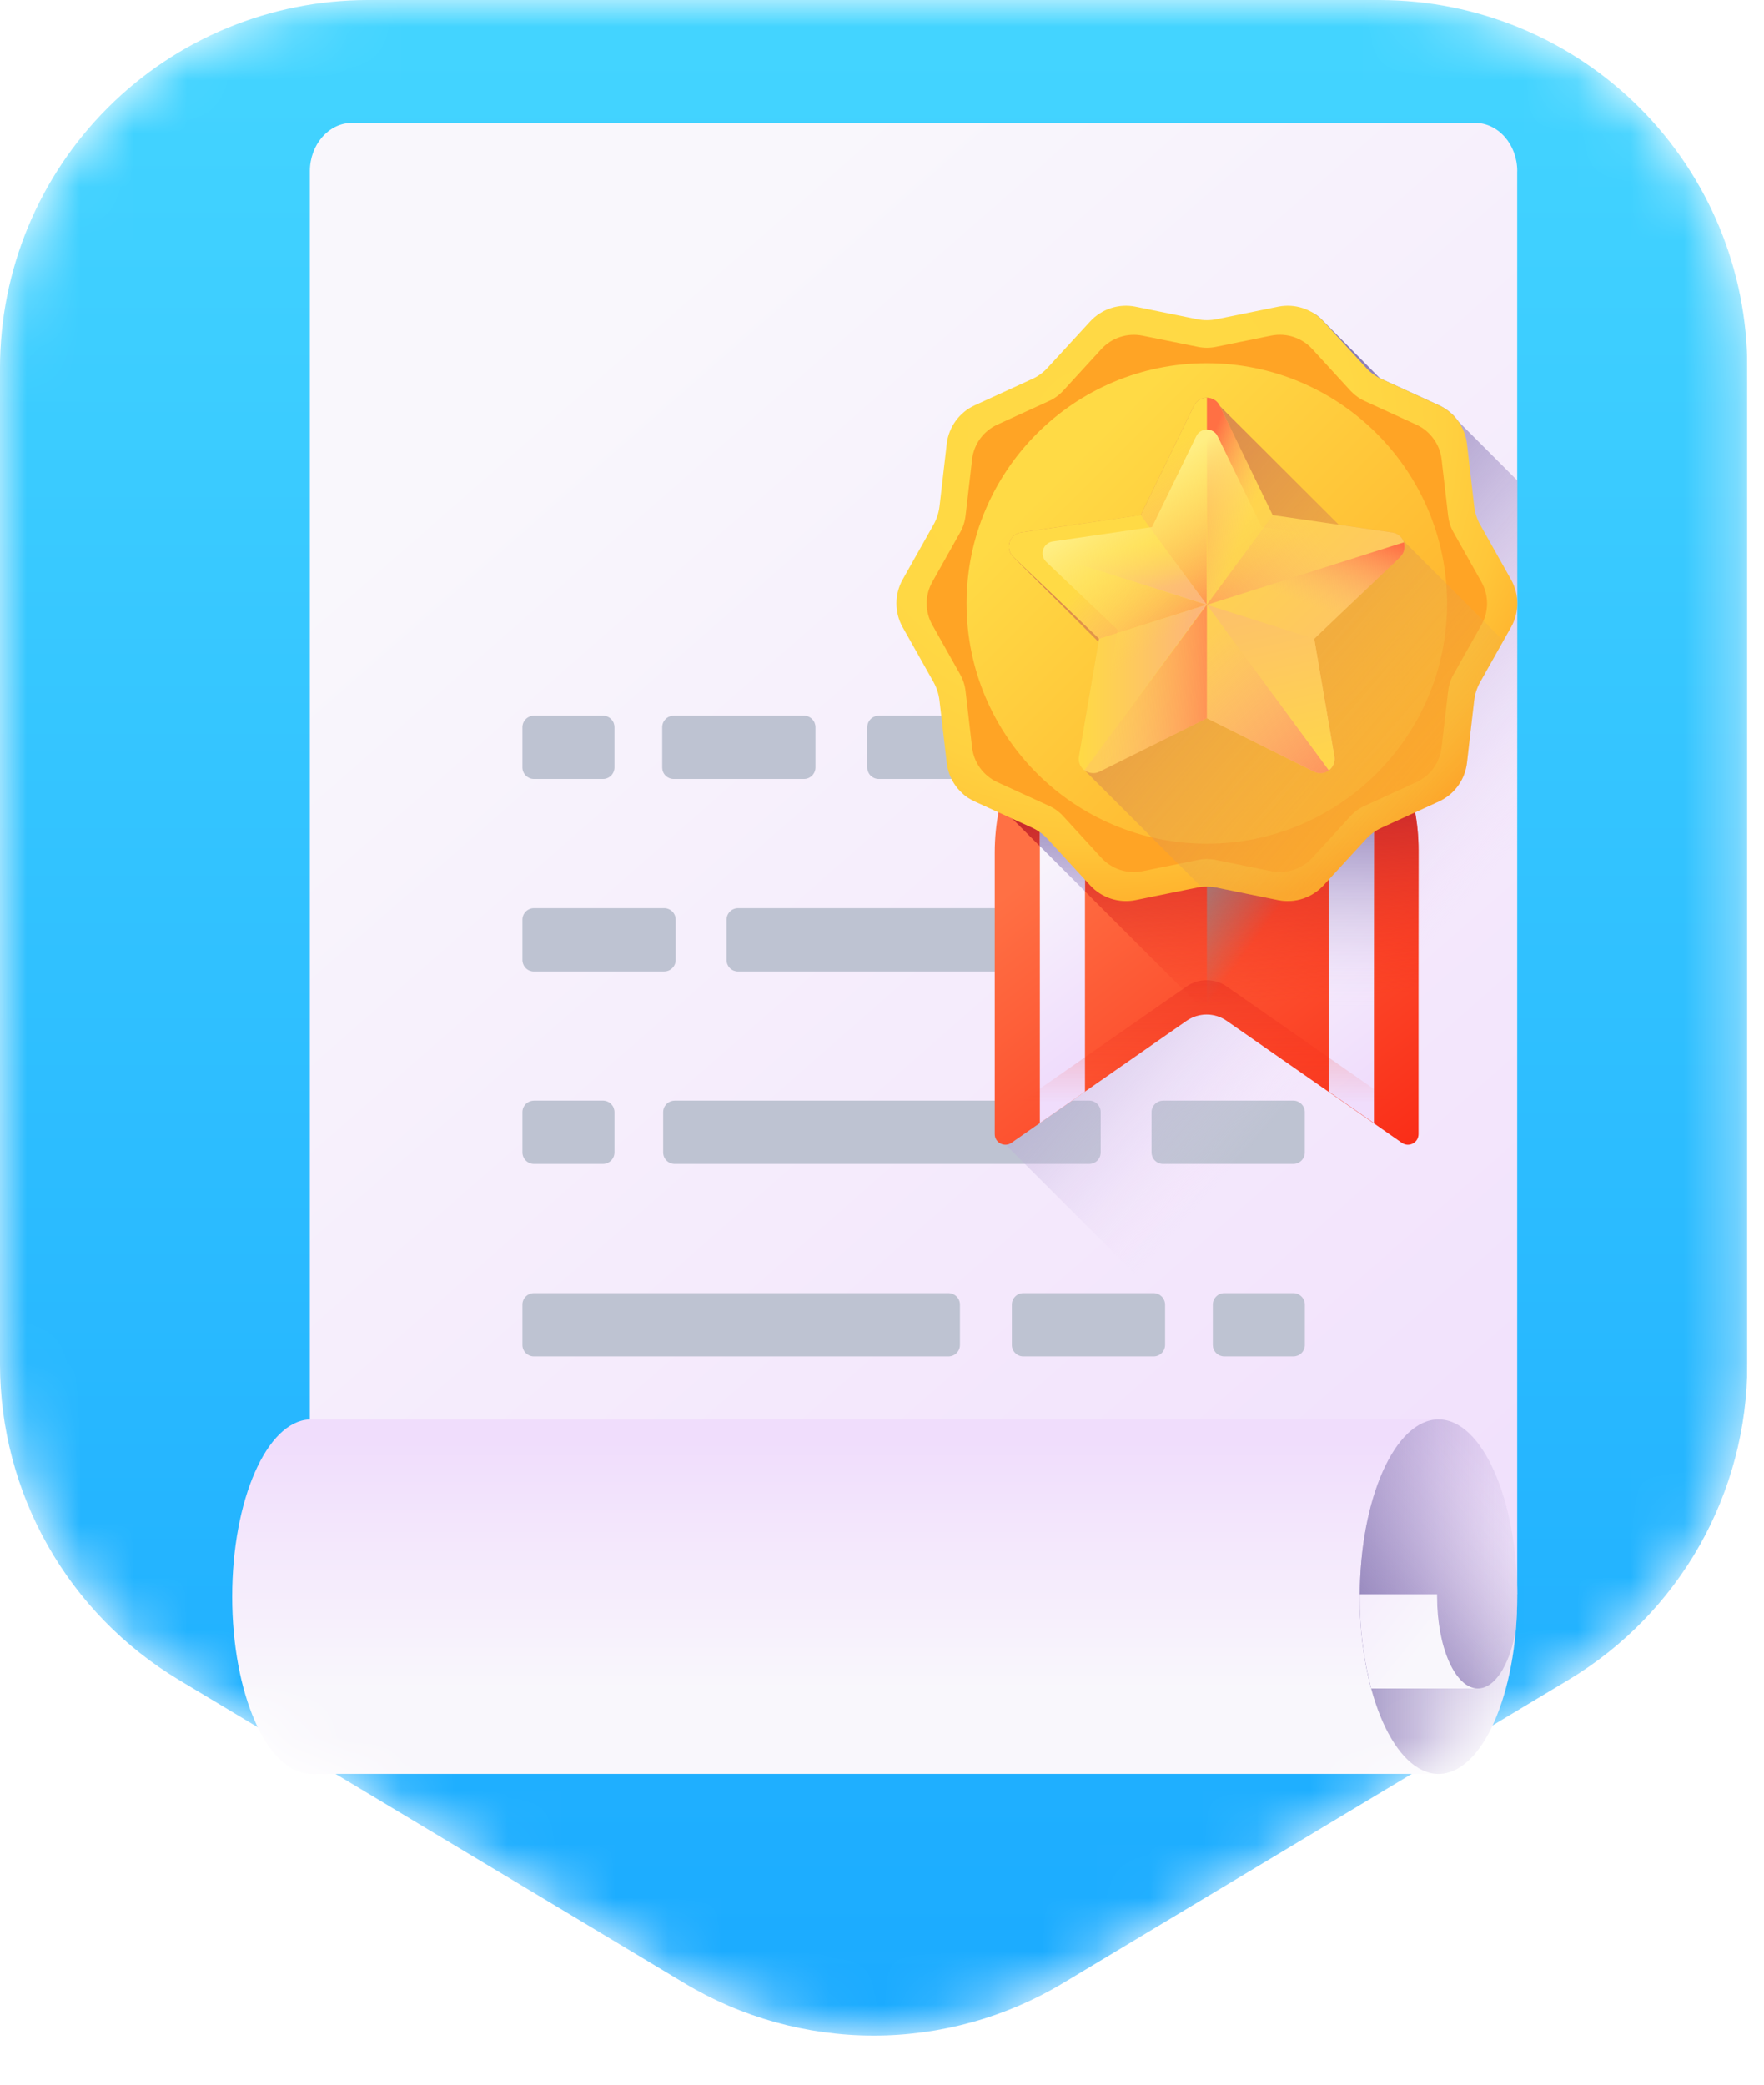 <svg width="33" height="39" viewBox="0 0 33 39" fill="none" xmlns="http://www.w3.org/2000/svg">
<g clip-path="url(#clip0)">
<mask id="mask0" mask-type="alpha" maskUnits="userSpaceOnUse" x="0" y="0" width="33" height="39">
<path d="M6.882 0H25.806C27.632 0 29.382 0.725 30.673 2.016C31.963 3.306 32.688 5.057 32.688 6.882V25.523C32.688 26.711 32.38 27.879 31.795 28.913C31.209 29.947 30.366 30.812 29.347 31.424L19.885 37.101C18.815 37.743 17.591 38.082 16.344 38.082C15.097 38.082 13.873 37.743 12.803 37.101L3.341 31.424C2.322 30.812 1.479 29.947 0.893 28.913C0.308 27.879 -1.14331e-05 26.711 3.18586e-10 25.523L3.18586e-10 6.882C3.18586e-10 5.057 0.725 3.306 2.016 2.016C3.306 0.725 5.057 0 6.882 0V0Z" fill="white"/>
</mask>
<g mask="url(#mask0)">
<path d="M6.882 0H25.806C27.632 0 29.382 0.725 30.673 2.016C31.963 3.306 32.688 5.057 32.688 6.882V25.523C32.688 26.711 32.38 27.879 31.795 28.913C31.209 29.947 30.366 30.812 29.347 31.424L19.885 37.101C18.815 37.743 17.591 38.082 16.344 38.082C15.097 38.082 13.873 37.743 12.803 37.101L3.341 31.424C2.322 30.812 1.479 29.947 0.893 28.913C0.308 27.879 -1.14331e-05 26.711 3.18586e-10 25.523L3.18586e-10 6.882C3.18586e-10 5.057 0.725 3.306 2.016 2.016C3.306 0.725 5.057 0 6.882 0V0Z" fill="url(#paint0_linear)"/>
<g filter="url(#filter0_d)">
<path d="M28.383 -0.797V25.826H5.797V-0.797C5.797 -1.296 6.151 -1.701 6.588 -1.701H27.592C28.029 -1.701 28.384 -1.297 28.384 -0.797H28.383Z" fill="url(#paint1_linear)"/>
<path d="M5.791 22.555C4.989 22.59 4.344 24.06 4.344 25.87C4.344 27.681 4.989 29.151 5.789 29.184V29.186H26.91C27.723 29.186 28.383 27.701 28.383 25.87C28.383 24.039 27.723 22.555 26.91 22.555H5.791V22.555Z" fill="url(#paint2_linear)"/>
<path d="M26.912 22.555C27.725 22.555 28.385 24.039 28.385 25.87C28.385 27.702 27.725 29.186 26.912 29.186C26.097 29.186 25.438 27.701 25.438 25.87C25.438 24.039 26.097 22.555 26.912 22.555Z" fill="url(#paint3_linear)"/>
<path d="M26.912 22.555C27.724 22.555 28.384 24.039 28.384 25.87C28.384 26.079 28.376 26.283 28.359 26.481C28.335 26.634 28.297 26.785 28.247 26.931L28.227 26.985C28.134 27.232 28.01 27.418 27.869 27.514C27.804 27.56 27.726 27.586 27.646 27.588H25.651C25.502 27.013 25.43 26.42 25.438 25.826C25.448 24.015 26.104 22.555 26.912 22.555Z" fill="url(#paint4_linear)"/>
<path d="M25.439 25.826H26.884V25.87C26.884 26.819 27.225 27.588 27.647 27.588H25.651C25.506 27.027 25.434 26.45 25.438 25.87L25.439 25.826Z" fill="url(#paint5_linear)"/>
<path d="M17.743 21.376H9.988C9.931 21.376 9.877 21.353 9.836 21.313C9.796 21.273 9.773 21.218 9.773 21.161V20.407C9.773 20.35 9.796 20.295 9.836 20.255C9.877 20.215 9.931 20.192 9.988 20.192H17.743C17.8 20.192 17.855 20.215 17.895 20.255C17.936 20.295 17.958 20.35 17.958 20.407V21.161C17.958 21.218 17.936 21.273 17.895 21.313C17.855 21.353 17.8 21.376 17.743 21.376ZM21.58 21.376H19.144C19.087 21.376 19.032 21.353 18.992 21.313C18.951 21.273 18.929 21.218 18.929 21.161V20.407C18.929 20.35 18.951 20.295 18.992 20.255C19.032 20.215 19.087 20.192 19.144 20.192H21.58C21.608 20.192 21.636 20.198 21.663 20.208C21.689 20.219 21.712 20.235 21.733 20.255C21.753 20.275 21.768 20.299 21.779 20.325C21.79 20.351 21.796 20.379 21.796 20.407V21.161C21.796 21.218 21.773 21.273 21.733 21.313C21.692 21.353 21.638 21.376 21.581 21.376H21.58ZM24.195 21.376H22.905C22.876 21.376 22.848 21.37 22.822 21.36C22.796 21.349 22.772 21.333 22.752 21.313C22.732 21.293 22.716 21.269 22.705 21.243C22.694 21.217 22.689 21.189 22.689 21.161V20.407C22.689 20.35 22.711 20.295 22.752 20.255C22.792 20.215 22.847 20.192 22.904 20.192H24.194C24.223 20.192 24.251 20.197 24.277 20.208C24.303 20.219 24.327 20.235 24.347 20.255C24.367 20.274 24.383 20.298 24.394 20.325C24.405 20.351 24.411 20.379 24.411 20.407V21.161C24.411 21.189 24.405 21.217 24.394 21.243C24.384 21.269 24.368 21.293 24.348 21.313C24.328 21.333 24.304 21.349 24.277 21.36C24.251 21.37 24.223 21.376 24.195 21.376ZM21.562 14.175H13.808C13.78 14.175 13.751 14.169 13.725 14.159C13.699 14.148 13.675 14.132 13.655 14.112C13.635 14.092 13.619 14.068 13.608 14.042C13.597 14.015 13.592 13.987 13.592 13.959V13.205C13.592 13.148 13.615 13.094 13.655 13.053C13.695 13.013 13.75 12.99 13.807 12.99H21.562C21.619 12.99 21.674 13.013 21.714 13.053C21.754 13.094 21.777 13.148 21.777 13.205V13.959C21.777 14.078 21.68 14.174 21.562 14.174V14.175ZM12.425 14.175H9.988C9.96 14.175 9.932 14.169 9.906 14.159C9.88 14.148 9.856 14.132 9.836 14.112C9.816 14.092 9.8 14.068 9.79 14.042C9.779 14.015 9.773 13.987 9.773 13.959V13.205C9.773 13.148 9.796 13.094 9.836 13.053C9.877 13.013 9.931 12.99 9.988 12.99H12.425C12.482 12.99 12.537 13.013 12.578 13.053C12.618 13.094 12.64 13.148 12.64 13.205V13.959C12.64 14.078 12.544 14.174 12.425 14.174L12.425 14.175ZM24.195 14.175H22.905C22.876 14.175 22.848 14.169 22.822 14.159C22.796 14.148 22.772 14.132 22.752 14.112C22.732 14.092 22.716 14.068 22.705 14.042C22.694 14.015 22.689 13.987 22.689 13.959V13.205C22.689 13.148 22.711 13.094 22.752 13.053C22.792 13.013 22.847 12.99 22.904 12.99H24.194C24.223 12.99 24.251 12.996 24.277 13.006C24.303 13.017 24.327 13.033 24.347 13.053C24.367 13.073 24.383 13.097 24.394 13.123C24.405 13.149 24.411 13.177 24.411 13.205V13.959C24.411 13.987 24.405 14.015 24.394 14.041C24.384 14.068 24.368 14.091 24.348 14.111C24.328 14.131 24.304 14.147 24.277 14.158C24.251 14.169 24.223 14.174 24.195 14.174V14.175ZM16.44 9.389H24.195C24.223 9.389 24.251 9.394 24.277 9.405C24.304 9.416 24.327 9.432 24.347 9.452C24.367 9.472 24.383 9.496 24.394 9.522C24.405 9.548 24.41 9.576 24.41 9.605V10.358C24.41 10.415 24.387 10.47 24.347 10.51C24.307 10.55 24.252 10.573 24.195 10.573H16.44C16.412 10.573 16.384 10.568 16.358 10.557C16.331 10.546 16.308 10.53 16.288 10.511C16.267 10.491 16.252 10.467 16.241 10.441C16.23 10.415 16.224 10.386 16.224 10.358V9.605C16.224 9.548 16.247 9.493 16.287 9.453C16.328 9.412 16.382 9.39 16.439 9.39L16.44 9.389ZM12.604 9.389H15.04C15.068 9.389 15.096 9.394 15.122 9.405C15.148 9.416 15.172 9.432 15.192 9.452C15.212 9.472 15.228 9.496 15.239 9.522C15.249 9.548 15.255 9.576 15.255 9.605V10.358C15.255 10.415 15.232 10.47 15.192 10.51C15.151 10.55 15.097 10.573 15.04 10.573H12.604C12.575 10.573 12.547 10.568 12.521 10.557C12.495 10.546 12.471 10.53 12.451 10.511C12.431 10.491 12.415 10.467 12.404 10.441C12.393 10.415 12.388 10.386 12.388 10.358V9.605C12.388 9.548 12.41 9.493 12.451 9.453C12.491 9.412 12.546 9.39 12.603 9.39L12.604 9.389ZM9.988 9.389H11.279C11.307 9.389 11.335 9.394 11.362 9.405C11.388 9.416 11.412 9.432 11.432 9.452C11.452 9.472 11.468 9.496 11.479 9.522C11.489 9.548 11.495 9.576 11.495 9.605V10.358C11.495 10.415 11.472 10.47 11.432 10.51C11.391 10.55 11.337 10.573 11.28 10.573H9.989C9.961 10.573 9.933 10.568 9.907 10.557C9.881 10.546 9.857 10.53 9.837 10.511C9.817 10.491 9.801 10.467 9.79 10.441C9.779 10.415 9.773 10.386 9.773 10.358V9.605C9.773 9.548 9.796 9.493 9.836 9.453C9.877 9.412 9.931 9.39 9.988 9.39V9.389ZM12.622 16.59H20.377C20.405 16.59 20.433 16.596 20.459 16.607C20.485 16.618 20.509 16.634 20.529 16.654C20.549 16.674 20.565 16.698 20.575 16.724C20.586 16.75 20.592 16.778 20.591 16.806V17.56C20.591 17.617 20.569 17.672 20.529 17.712C20.488 17.752 20.433 17.775 20.377 17.775H12.621C12.564 17.775 12.509 17.752 12.469 17.712C12.428 17.672 12.406 17.617 12.406 17.56V16.806C12.406 16.749 12.428 16.695 12.469 16.654C12.509 16.614 12.564 16.591 12.621 16.591L12.622 16.59ZM21.759 16.59H24.195C24.223 16.59 24.251 16.596 24.277 16.607C24.304 16.618 24.327 16.634 24.347 16.654C24.367 16.674 24.383 16.698 24.394 16.724C24.405 16.75 24.41 16.778 24.41 16.806V17.56C24.41 17.617 24.387 17.672 24.347 17.712C24.307 17.752 24.252 17.775 24.195 17.775H21.759C21.73 17.775 21.702 17.77 21.676 17.759C21.65 17.748 21.626 17.732 21.606 17.712C21.586 17.692 21.57 17.669 21.559 17.642C21.549 17.616 21.543 17.588 21.543 17.56V16.806C21.543 16.749 21.566 16.695 21.606 16.654C21.646 16.614 21.701 16.591 21.758 16.591L21.759 16.59ZM9.988 16.59H11.279C11.307 16.59 11.335 16.596 11.362 16.607C11.388 16.617 11.412 16.633 11.432 16.653C11.452 16.674 11.468 16.697 11.479 16.724C11.489 16.75 11.495 16.778 11.495 16.806V17.56C11.495 17.617 11.472 17.672 11.432 17.712C11.391 17.752 11.337 17.775 11.28 17.775H9.989C9.961 17.775 9.933 17.77 9.907 17.759C9.881 17.748 9.857 17.732 9.837 17.712C9.817 17.692 9.801 17.669 9.79 17.642C9.779 17.616 9.773 17.588 9.773 17.56V16.806C9.773 16.749 9.796 16.695 9.836 16.654C9.877 16.614 9.931 16.591 9.988 16.591V16.59Z" fill="#BEC3D2"/>
<path d="M27.289 3.891C27.196 3.756 27.068 3.65 26.919 3.581L25.851 3.093L25.825 3.08L25.794 3.055L24.763 2.015C24.548 1.78 24.386 1.783 24.073 1.846L22.922 2.08C22.802 2.104 22.679 2.104 22.56 2.08L21.407 1.846C21.254 1.815 21.095 1.824 20.945 1.873C20.796 1.921 20.662 2.007 20.556 2.123L19.762 2.989C19.68 3.078 19.58 3.151 19.469 3.201L18.4 3.69C18.258 3.755 18.134 3.856 18.042 3.982C17.95 4.109 17.892 4.258 17.874 4.413L17.739 5.582C17.725 5.702 17.687 5.818 17.628 5.924L17.05 6.95C16.974 7.086 16.934 7.24 16.934 7.397C16.934 7.553 16.974 7.707 17.05 7.843L17.628 8.869C17.688 8.974 17.725 9.09 17.739 9.211L17.874 10.272C17.905 10.535 17.886 10.768 18.098 10.915C18.194 10.973 18.784 10.782 18.874 10.845C18.9 10.883 18.615 11.789 18.615 11.946V17.217C18.615 17.346 18.73 17.432 18.844 17.414V17.446L27.223 25.825H28.386V4.99L27.289 3.891Z" fill="url(#paint6_linear)"/>
<path d="M22.559 7.939C20.369 7.948 18.609 9.756 18.609 11.947V17.217C18.609 17.378 18.79 17.471 18.922 17.38L22.197 15.097C22.308 15.02 22.439 14.979 22.573 14.979C22.708 14.979 22.839 15.02 22.949 15.097L26.225 17.38C26.255 17.401 26.29 17.413 26.326 17.416C26.362 17.418 26.398 17.41 26.431 17.393C26.463 17.376 26.49 17.351 26.509 17.32C26.527 17.289 26.537 17.253 26.537 17.217V11.905C26.537 11.383 26.434 10.867 26.234 10.385C26.034 9.903 25.741 9.465 25.372 9.097C25.002 8.728 24.563 8.437 24.081 8.238C23.598 8.04 23.081 7.939 22.559 7.94V7.939Z" fill="url(#paint7_linear)"/>
<path d="M26.538 17.217V11.905C26.538 11.383 26.435 10.867 26.235 10.385C26.035 9.903 25.742 9.465 25.372 9.097C25.003 8.729 24.564 8.437 24.082 8.238C23.599 8.04 23.082 7.939 22.56 7.94C20.677 7.947 19.113 9.284 18.711 11.051L18.721 11.1L22.603 14.981C22.728 14.987 22.848 15.027 22.95 15.098L26.226 17.381C26.256 17.402 26.291 17.414 26.327 17.417C26.363 17.419 26.399 17.411 26.431 17.394C26.464 17.377 26.491 17.352 26.509 17.321C26.528 17.29 26.538 17.254 26.538 17.218V17.217Z" fill="url(#paint8_linear)"/>
<path d="M20.297 8.67V16.423L19.453 17.011V9.482C19.693 9.172 19.978 8.897 20.296 8.67H20.297Z" fill="url(#paint9_linear)"/>
<path d="M25.703 9.461V17.011L24.859 16.423V8.659C25.178 8.883 25.463 9.154 25.703 9.461Z" fill="url(#paint10_linear)"/>
<path d="M22.578 7.939V14.979C22.71 14.979 22.841 15.019 22.954 15.097L26.23 17.38C26.26 17.401 26.294 17.413 26.331 17.416C26.367 17.418 26.403 17.41 26.435 17.393C26.468 17.376 26.495 17.351 26.513 17.32C26.532 17.289 26.542 17.253 26.542 17.217V11.905C26.542 11.384 26.44 10.869 26.241 10.388C26.041 9.907 25.749 9.47 25.381 9.102C25.013 8.733 24.576 8.441 24.095 8.242C23.614 8.043 23.099 7.94 22.578 7.94V7.939Z" fill="url(#paint11_linear)"/>
<path d="M26.225 16.738L22.949 14.455C22.839 14.378 22.708 14.337 22.573 14.337C22.439 14.337 22.308 14.378 22.197 14.455L18.922 16.738C18.892 16.759 18.857 16.771 18.821 16.773C18.784 16.776 18.748 16.768 18.716 16.751C18.684 16.734 18.657 16.709 18.638 16.678C18.619 16.647 18.609 16.611 18.609 16.575V17.217C18.609 17.378 18.79 17.472 18.922 17.381L22.197 15.098C22.308 15.021 22.439 14.979 22.573 14.979C22.708 14.979 22.839 15.021 22.949 15.098L26.225 17.381C26.255 17.401 26.29 17.414 26.326 17.416C26.362 17.418 26.398 17.41 26.431 17.394C26.463 17.377 26.49 17.351 26.509 17.32C26.527 17.289 26.537 17.253 26.537 17.217V16.575C26.537 16.735 26.357 16.829 26.225 16.738Z" fill="url(#paint12_linear)"/>
<path d="M20.297 8.669V12.674L19.453 11.829V9.481L19.504 9.416C19.567 9.338 19.633 9.262 19.703 9.189L19.739 9.151C19.802 9.085 19.867 9.022 19.935 8.961L19.952 8.944L20.004 8.899C20.084 8.83 20.167 8.764 20.253 8.702L20.296 8.67H20.297V8.669Z" fill="url(#paint13_linear)"/>
<path d="M25.703 9.461V17.011L24.859 16.423V8.659C25.178 8.883 25.463 9.154 25.703 9.461Z" fill="url(#paint14_linear)"/>
<path d="M28.267 7.735L27.69 8.76C27.63 8.866 27.593 8.982 27.578 9.103L27.443 10.272C27.425 10.427 27.367 10.575 27.275 10.702C27.183 10.829 27.06 10.929 26.918 10.994L25.848 11.484C25.738 11.534 25.638 11.607 25.556 11.696L24.761 12.562C24.655 12.677 24.521 12.764 24.372 12.812C24.223 12.861 24.063 12.87 23.91 12.839L22.759 12.605C22.639 12.58 22.515 12.58 22.395 12.605L21.244 12.839C21.091 12.87 20.931 12.861 20.782 12.812C20.633 12.764 20.499 12.677 20.393 12.562L19.598 11.696C19.516 11.607 19.416 11.534 19.306 11.484L18.236 10.995C18.094 10.93 17.971 10.829 17.878 10.702C17.786 10.575 17.729 10.427 17.711 10.271L17.575 9.103C17.561 8.982 17.523 8.866 17.464 8.76L16.887 7.735C16.81 7.599 16.77 7.445 16.77 7.288C16.77 7.132 16.81 6.978 16.887 6.841L17.464 5.816C17.524 5.71 17.561 5.594 17.576 5.474L17.711 4.305C17.747 3.989 17.947 3.714 18.236 3.582L19.306 3.092C19.417 3.043 19.516 2.97 19.598 2.88L20.393 2.015C20.608 1.78 20.931 1.675 21.244 1.738L22.395 1.972C22.516 1.996 22.639 1.996 22.759 1.972L23.91 1.738C24.223 1.675 24.546 1.78 24.761 2.015L25.556 2.88C25.638 2.97 25.737 3.043 25.848 3.092L26.918 3.582C27.207 3.714 27.407 3.989 27.443 4.304L27.579 5.474C27.593 5.595 27.631 5.711 27.69 5.816L28.267 6.841C28.424 7.119 28.424 7.458 28.267 7.736V7.735Z" fill="url(#paint15_radial)"/>
<path d="M17.442 6.886L17.962 5.96C18.016 5.865 18.05 5.76 18.063 5.651L18.185 4.597C18.201 4.456 18.253 4.322 18.336 4.207C18.419 4.093 18.531 4.002 18.66 3.943L19.625 3.502C19.725 3.457 19.815 3.391 19.889 3.311L20.605 2.529C20.701 2.425 20.823 2.347 20.957 2.304C21.092 2.26 21.236 2.252 21.375 2.28L22.414 2.49C22.521 2.512 22.633 2.512 22.741 2.49L23.78 2.279C23.919 2.251 24.062 2.259 24.197 2.303C24.332 2.347 24.453 2.424 24.549 2.529L25.265 3.311C25.34 3.391 25.43 3.457 25.529 3.502L26.494 3.944C26.623 4.002 26.734 4.093 26.817 4.208C26.901 4.322 26.953 4.456 26.969 4.597L27.091 5.651C27.104 5.76 27.138 5.865 27.192 5.96L27.713 6.886C27.783 7.009 27.819 7.147 27.819 7.289C27.819 7.43 27.783 7.569 27.713 7.692L27.192 8.617C27.138 8.713 27.104 8.818 27.091 8.927L26.969 9.981C26.953 10.121 26.901 10.255 26.818 10.37C26.735 10.485 26.623 10.576 26.494 10.634L25.529 11.076C25.429 11.121 25.34 11.186 25.265 11.267L24.549 12.049C24.453 12.153 24.332 12.231 24.197 12.274C24.062 12.318 23.919 12.326 23.78 12.298L22.741 12.087C22.633 12.065 22.521 12.065 22.414 12.087L21.375 12.298C21.236 12.326 21.092 12.318 20.957 12.274C20.823 12.231 20.701 12.153 20.605 12.049L19.889 11.268C19.815 11.187 19.725 11.121 19.625 11.076L18.66 10.634C18.531 10.575 18.42 10.484 18.336 10.37C18.253 10.255 18.201 10.121 18.185 9.981L18.063 8.926C18.05 8.817 18.016 8.712 17.962 8.617L17.442 7.692C17.372 7.569 17.336 7.43 17.336 7.289C17.336 7.147 17.372 7.009 17.442 6.886Z" fill="url(#paint16_radial)"/>
<path d="M22.577 11.784C25.059 11.784 27.071 9.772 27.071 7.29C27.071 4.807 25.059 2.795 22.577 2.795C20.094 2.795 18.082 4.807 18.082 7.29C18.082 9.772 20.094 11.784 22.577 11.784Z" fill="url(#paint17_linear)"/>
<path d="M26.247 6.109C26.229 6.069 26.2 6.035 26.165 6.009C26.13 5.984 26.089 5.967 26.045 5.961L25.045 5.816L22.817 3.593C22.795 3.547 22.761 3.509 22.718 3.482C22.675 3.455 22.626 3.441 22.575 3.441C22.525 3.441 22.475 3.455 22.433 3.482C22.39 3.509 22.356 3.547 22.334 3.593L21.341 5.637L19.105 5.961C19.055 5.968 19.008 5.989 18.97 6.021C18.931 6.054 18.903 6.097 18.888 6.145C18.872 6.193 18.871 6.244 18.883 6.293C18.895 6.342 18.921 6.386 18.958 6.42L20.542 8.001L20.554 8.014L20.187 10.15C20.178 10.199 20.183 10.249 20.202 10.295C20.22 10.341 20.251 10.381 20.29 10.41L22.473 12.592C22.567 12.582 22.662 12.585 22.757 12.604L23.908 12.838C24.221 12.902 24.544 12.797 24.759 12.561L25.554 11.696C25.636 11.607 25.735 11.534 25.846 11.484L26.916 10.995C27.206 10.863 27.405 10.588 27.441 10.271L27.577 9.102C27.591 8.982 27.629 8.866 27.688 8.76L28.124 7.986L26.247 6.109Z" fill="url(#paint18_linear)"/>
<path d="M26.262 6.145C26.247 6.097 26.219 6.054 26.18 6.022C26.142 5.989 26.095 5.969 26.045 5.962L23.809 5.637L22.817 3.593C22.795 3.547 22.761 3.509 22.718 3.482C22.675 3.455 22.626 3.441 22.575 3.441C22.525 3.441 22.475 3.455 22.433 3.482C22.39 3.509 22.356 3.547 22.334 3.593L21.341 5.637L19.105 5.962C19.055 5.969 19.008 5.989 18.97 6.022C18.931 6.054 18.903 6.097 18.888 6.145C18.872 6.193 18.871 6.244 18.883 6.293C18.895 6.342 18.921 6.386 18.958 6.42L20.564 7.952L20.187 10.15C20.178 10.199 20.183 10.249 20.202 10.295C20.22 10.341 20.251 10.381 20.29 10.41C20.33 10.44 20.377 10.459 20.427 10.463C20.477 10.468 20.526 10.458 20.571 10.436L22.575 9.437L24.579 10.435C24.624 10.458 24.674 10.467 24.723 10.463C24.773 10.458 24.82 10.44 24.86 10.41C24.9 10.381 24.93 10.341 24.948 10.295C24.967 10.249 24.972 10.199 24.963 10.15L24.586 7.952L26.192 6.42C26.229 6.386 26.255 6.342 26.267 6.293C26.279 6.244 26.278 6.193 26.262 6.145ZM22.591 7.331L22.585 7.332L22.588 7.33L22.591 7.325L22.594 7.33L22.597 7.332L22.591 7.331Z" fill="url(#paint19_linear)"/>
<path d="M22.573 7.314L22.572 7.315L20.564 7.952L18.958 6.421C18.921 6.386 18.895 6.342 18.883 6.293C18.871 6.245 18.872 6.193 18.888 6.146L22.573 7.314Z" fill="url(#paint20_linear)"/>
<path d="M22.568 7.315L20.287 10.411C20.247 10.381 20.217 10.341 20.198 10.295C20.18 10.249 20.175 10.199 20.184 10.151L20.561 7.952L22.568 7.315Z" fill="url(#paint21_linear)"/>
<path d="M24.863 10.41C24.823 10.441 24.776 10.459 24.726 10.464C24.677 10.468 24.627 10.459 24.582 10.436L22.578 9.437V7.314L22.582 7.315L24.864 10.41H24.863Z" fill="url(#paint22_linear)"/>
<path d="M22.578 7.314V9.437L20.573 10.435C20.529 10.458 20.479 10.468 20.43 10.463C20.38 10.459 20.333 10.441 20.293 10.41L22.574 7.315L22.578 7.314Z" fill="url(#paint23_linear)"/>
<path d="M24.859 10.411L22.578 7.315L24.586 7.952L24.963 10.151C24.971 10.199 24.966 10.249 24.948 10.295C24.93 10.341 24.899 10.381 24.859 10.411H24.859Z" fill="url(#paint24_linear)"/>
<path d="M22.578 7.312L22.576 7.314L18.891 6.146C18.905 6.098 18.934 6.055 18.972 6.022C19.011 5.99 19.058 5.969 19.107 5.962L21.343 5.638L22.578 7.312Z" fill="url(#paint25_linear)"/>
<path d="M23.812 5.637L22.578 7.311V3.441C22.674 3.441 22.771 3.492 22.819 3.593L23.812 5.637Z" fill="url(#paint26_linear)"/>
<path d="M22.574 3.441V7.311L21.34 5.637L22.332 3.593C22.354 3.547 22.388 3.509 22.431 3.482C22.474 3.455 22.523 3.441 22.573 3.441H22.574Z" fill="url(#paint27_linear)"/>
<path d="M26.265 6.146L22.58 7.315L22.578 7.312L23.812 5.638L26.048 5.963C26.098 5.97 26.145 5.99 26.183 6.023C26.222 6.055 26.25 6.098 26.265 6.146Z" fill="url(#paint28_linear)"/>
<path d="M26.194 6.422L24.588 7.953L22.58 7.316L22.578 7.314L26.263 6.146C26.279 6.193 26.281 6.245 26.268 6.293C26.256 6.342 26.23 6.386 26.194 6.421V6.422Z" fill="url(#paint29_linear)"/>
<path d="M25.641 6.282C25.628 6.242 25.605 6.207 25.573 6.18C25.541 6.153 25.502 6.135 25.46 6.13L23.604 5.86L22.779 4.162C22.761 4.124 22.732 4.092 22.697 4.07C22.661 4.048 22.62 4.036 22.578 4.036C22.536 4.036 22.495 4.048 22.46 4.07C22.424 4.092 22.396 4.124 22.378 4.162L21.552 5.86L19.696 6.13C19.654 6.135 19.615 6.153 19.583 6.18C19.551 6.207 19.527 6.242 19.515 6.282C19.502 6.322 19.5 6.365 19.511 6.406C19.521 6.446 19.543 6.483 19.573 6.512L20.907 7.783L20.595 9.609C20.587 9.649 20.591 9.691 20.606 9.729C20.622 9.768 20.647 9.801 20.681 9.825C20.713 9.85 20.753 9.865 20.794 9.869C20.835 9.873 20.876 9.865 20.913 9.846L22.578 9.017L24.243 9.846C24.325 9.887 24.412 9.872 24.475 9.825C24.508 9.801 24.534 9.768 24.549 9.729C24.564 9.691 24.569 9.649 24.561 9.609L24.249 7.783L25.582 6.512C25.613 6.483 25.634 6.446 25.645 6.406C25.655 6.365 25.654 6.322 25.641 6.282ZM22.595 7.27L22.589 7.271L22.592 7.27L22.595 7.265L22.597 7.27L22.599 7.271L22.595 7.27Z" fill="url(#paint30_linear)"/>
</g>
</g>
</g>
<defs>
<filter id="filter0_d" x="-4.656" y="-6.701" width="42.043" height="48.887" filterUnits="userSpaceOnUse" color-interpolation-filters="sRGB">
<feFlood flood-opacity="0" result="BackgroundImageFix"/>
<feColorMatrix in="SourceAlpha" type="matrix" values="0 0 0 0 0 0 0 0 0 0 0 0 0 0 0 0 0 0 127 0"/>
<feOffset dy="4"/>
<feGaussianBlur stdDeviation="4.5"/>
<feColorMatrix type="matrix" values="0 0 0 0 0 0 0 0 0 0.282 0 0 0 0 0.865 0 0 0 0.5 0"/>
<feBlend mode="normal" in2="BackgroundImageFix" result="effect1_dropShadow"/>
<feBlend mode="normal" in="SourceGraphic" in2="effect1_dropShadow" result="shape"/>
</filter>
<linearGradient id="paint0_linear" x1="16.344" y1="0" x2="16.344" y2="38.082" gradientUnits="userSpaceOnUse">
<stop stop-color="#44D5FF"/>
<stop offset="1" stop-color="#1AAAFF"/>
</linearGradient>
<linearGradient id="paint1_linear" x1="11.179" y1="2.301" x2="32.145" y2="26.243" gradientUnits="userSpaceOnUse">
<stop stop-color="#F9F7FC"/>
<stop offset="1" stop-color="#F0DDFC"/>
</linearGradient>
<linearGradient id="paint2_linear" x1="16.363" y1="27.617" x2="16.363" y2="22.963" gradientUnits="userSpaceOnUse">
<stop stop-color="#F9F7FC"/>
<stop offset="1" stop-color="#F0DDFC"/>
</linearGradient>
<linearGradient id="paint3_linear" x1="29.562" y1="25.87" x2="24.44" y2="25.87" gradientUnits="userSpaceOnUse">
<stop stop-color="#F0DDFC" stop-opacity="0"/>
<stop offset="0.289" stop-color="#C8B7E0" stop-opacity="0.289"/>
<stop offset="0.592" stop-color="#A595C8" stop-opacity="0.592"/>
<stop offset="0.84" stop-color="#8F81B8" stop-opacity="0.84"/>
<stop offset="1" stop-color="#8779B3"/>
</linearGradient>
<linearGradient id="paint4_linear" x1="27.65" y1="23.206" x2="24.454" y2="26.403" gradientUnits="userSpaceOnUse">
<stop stop-color="#F0DDFC" stop-opacity="0"/>
<stop offset="0.289" stop-color="#C8B7E0" stop-opacity="0.289"/>
<stop offset="0.592" stop-color="#A595C8" stop-opacity="0.592"/>
<stop offset="0.84" stop-color="#8F81B8" stop-opacity="0.84"/>
<stop offset="1" stop-color="#8779B3"/>
</linearGradient>
<linearGradient id="paint5_linear" x1="26.588" y1="26.872" x2="23.283" y2="24.204" gradientUnits="userSpaceOnUse">
<stop stop-color="#F9F7FC"/>
<stop offset="1" stop-color="#F0DDFC"/>
</linearGradient>
<linearGradient id="paint6_linear" x1="24.161" y1="16.604" x2="17.859" y2="11.056" gradientUnits="userSpaceOnUse">
<stop stop-color="#F0DDFC" stop-opacity="0"/>
<stop offset="0.289" stop-color="#C8B7E0" stop-opacity="0.289"/>
<stop offset="0.592" stop-color="#A595C8" stop-opacity="0.592"/>
<stop offset="0.84" stop-color="#8F81B8" stop-opacity="0.84"/>
<stop offset="1" stop-color="#8779B3"/>
</linearGradient>
<linearGradient id="paint7_linear" x1="21.02" y1="11.034" x2="26.511" y2="18.176" gradientUnits="userSpaceOnUse">
<stop stop-color="#FF7044"/>
<stop offset="1" stop-color="#F92814"/>
</linearGradient>
<linearGradient id="paint8_linear" x1="22.79" y1="14.825" x2="22.514" y2="10.938" gradientUnits="userSpaceOnUse">
<stop stop-color="#F92814" stop-opacity="0"/>
<stop offset="1" stop-color="#C1272D"/>
</linearGradient>
<linearGradient id="paint9_linear" x1="19.863" y1="11.296" x2="22.117" y2="14.227" gradientUnits="userSpaceOnUse">
<stop stop-color="#F9F7FC"/>
<stop offset="1" stop-color="#F0DDFC"/>
</linearGradient>
<linearGradient id="paint10_linear" x1="25.267" y1="11.061" x2="27.883" y2="14.462" gradientUnits="userSpaceOnUse">
<stop stop-color="#F9F7FC"/>
<stop offset="1" stop-color="#F0DDFC"/>
</linearGradient>
<linearGradient id="paint11_linear" x1="24.5" y1="12.184" x2="21.427" y2="9.95" gradientUnits="userSpaceOnUse">
<stop stop-color="#18CFFC" stop-opacity="0"/>
<stop offset="1" stop-color="#65E1DC"/>
</linearGradient>
<linearGradient id="paint12_linear" x1="22.573" y1="16.63" x2="22.573" y2="10.972" gradientUnits="userSpaceOnUse">
<stop stop-color="#F92814" stop-opacity="0"/>
<stop offset="1" stop-color="#C1272D"/>
</linearGradient>
<linearGradient id="paint13_linear" x1="19.875" y1="14.881" x2="19.875" y2="10.708" gradientUnits="userSpaceOnUse">
<stop stop-color="#F0DDFC" stop-opacity="0"/>
<stop offset="0.289" stop-color="#C8B7E0" stop-opacity="0.289"/>
<stop offset="0.592" stop-color="#A595C8" stop-opacity="0.592"/>
<stop offset="0.84" stop-color="#8F81B8" stop-opacity="0.84"/>
<stop offset="1" stop-color="#8779B3"/>
</linearGradient>
<linearGradient id="paint14_linear" x1="25.281" y1="14.88" x2="25.281" y2="10.708" gradientUnits="userSpaceOnUse">
<stop stop-color="#F0DDFC" stop-opacity="0"/>
<stop offset="0.289" stop-color="#C8B7E0" stop-opacity="0.289"/>
<stop offset="0.592" stop-color="#A595C8" stop-opacity="0.592"/>
<stop offset="0.84" stop-color="#8F81B8" stop-opacity="0.84"/>
<stop offset="1" stop-color="#8779B3"/>
</linearGradient>
<radialGradient id="paint15_radial" cx="0" cy="0" r="1" gradientUnits="userSpaceOnUse" gradientTransform="translate(20.491 4.049) scale(9.436 9.436)">
<stop stop-color="#FFDA45"/>
<stop offset="0.509" stop-color="#FFD844"/>
<stop offset="0.692" stop-color="#FFD140"/>
<stop offset="0.823" stop-color="#FFC639"/>
<stop offset="0.928" stop-color="#FFB52F"/>
<stop offset="1" stop-color="#FFA425"/>
</radialGradient>
<radialGradient id="paint16_radial" cx="0" cy="0" r="1" gradientUnits="userSpaceOnUse" gradientTransform="translate(-13.392 -12.293) rotate(180) scale(8.516 8.516)">
<stop stop-color="#FFDA45"/>
<stop offset="0.509" stop-color="#FFD844"/>
<stop offset="0.692" stop-color="#FFD140"/>
<stop offset="0.823" stop-color="#FFC639"/>
<stop offset="0.928" stop-color="#FFB52F"/>
<stop offset="1" stop-color="#FFA425"/>
</radialGradient>
<linearGradient id="paint17_linear" x1="19.994" y1="4.706" x2="27.567" y2="12.28" gradientUnits="userSpaceOnUse">
<stop stop-color="#FFDA45"/>
<stop offset="1" stop-color="#FFA425"/>
</linearGradient>
<linearGradient id="paint18_linear" x1="28.836" y1="13.345" x2="17.005" y2="3.185" gradientUnits="userSpaceOnUse">
<stop stop-color="#FFDA45" stop-opacity="0"/>
<stop offset="0.519" stop-color="#D9874F" stop-opacity="0.519"/>
<stop offset="1" stop-color="#B53759"/>
</linearGradient>
<linearGradient id="paint19_linear" x1="21.137" y1="6.134" x2="26.455" y2="11.643" gradientUnits="userSpaceOnUse">
<stop stop-color="#FFDA45"/>
<stop offset="1" stop-color="#FCB37E"/>
</linearGradient>
<linearGradient id="paint20_linear" x1="20.279" y1="6.882" x2="22.352" y2="9.094" gradientUnits="userSpaceOnUse">
<stop stop-color="#FCB37E" stop-opacity="0"/>
<stop offset="1" stop-color="#FF7044"/>
</linearGradient>
<linearGradient id="paint21_linear" x1="20.18" y1="8.863" x2="22.568" y2="8.863" gradientUnits="userSpaceOnUse">
<stop stop-color="#FFDA45"/>
<stop offset="1" stop-color="#FCB37E"/>
</linearGradient>
<linearGradient id="paint22_linear" x1="22.82" y1="7.732" x2="26.048" y2="11.371" gradientUnits="userSpaceOnUse">
<stop stop-color="#FCB37E" stop-opacity="0"/>
<stop offset="1" stop-color="#FF7044"/>
</linearGradient>
<linearGradient id="paint23_linear" x1="20.507" y1="8.953" x2="23.268" y2="8.858" gradientUnits="userSpaceOnUse">
<stop stop-color="#FCB37E" stop-opacity="0"/>
<stop offset="1" stop-color="#FF7044"/>
</linearGradient>
<linearGradient id="paint24_linear" x1="24.119" y1="11.065" x2="22.802" y2="5.215" gradientUnits="userSpaceOnUse">
<stop stop-color="#FFDA45"/>
<stop offset="1" stop-color="#FCB37E"/>
</linearGradient>
<linearGradient id="paint25_linear" x1="20.557" y1="6.37" x2="20.755" y2="7.225" gradientUnits="userSpaceOnUse">
<stop stop-color="#FFDA45"/>
<stop offset="1" stop-color="#FCB37E"/>
</linearGradient>
<linearGradient id="paint26_linear" x1="23.274" y1="5.915" x2="22.166" y2="5.477" gradientUnits="userSpaceOnUse">
<stop stop-color="#FCB37E" stop-opacity="0"/>
<stop offset="1" stop-color="#FF7044"/>
</linearGradient>
<linearGradient id="paint27_linear" x1="21.942" y1="4.288" x2="23.912" y2="7.651" gradientUnits="userSpaceOnUse">
<stop stop-color="#FCB37E" stop-opacity="0"/>
<stop offset="1" stop-color="#FF7044"/>
</linearGradient>
<linearGradient id="paint28_linear" x1="24.986" y1="6.365" x2="21.89" y2="9.107" gradientUnits="userSpaceOnUse">
<stop stop-color="#FCB37E" stop-opacity="0"/>
<stop offset="1" stop-color="#FF7044"/>
</linearGradient>
<linearGradient id="paint29_linear" x1="24.13" y1="7.192" x2="24.661" y2="5.667" gradientUnits="userSpaceOnUse">
<stop stop-color="#FCB37E" stop-opacity="0"/>
<stop offset="1" stop-color="#FF7044"/>
</linearGradient>
<linearGradient id="paint30_linear" x1="22.675" y1="7.314" x2="21.177" y2="5.15" gradientUnits="userSpaceOnUse">
<stop stop-color="#FFDA45" stop-opacity="0"/>
<stop offset="1" stop-color="#FFEE83"/>
</linearGradient>
<clipPath id="clip0">
<rect width="32.688" height="38.71" fill="white"/>
</clipPath>
</defs>
</svg>
